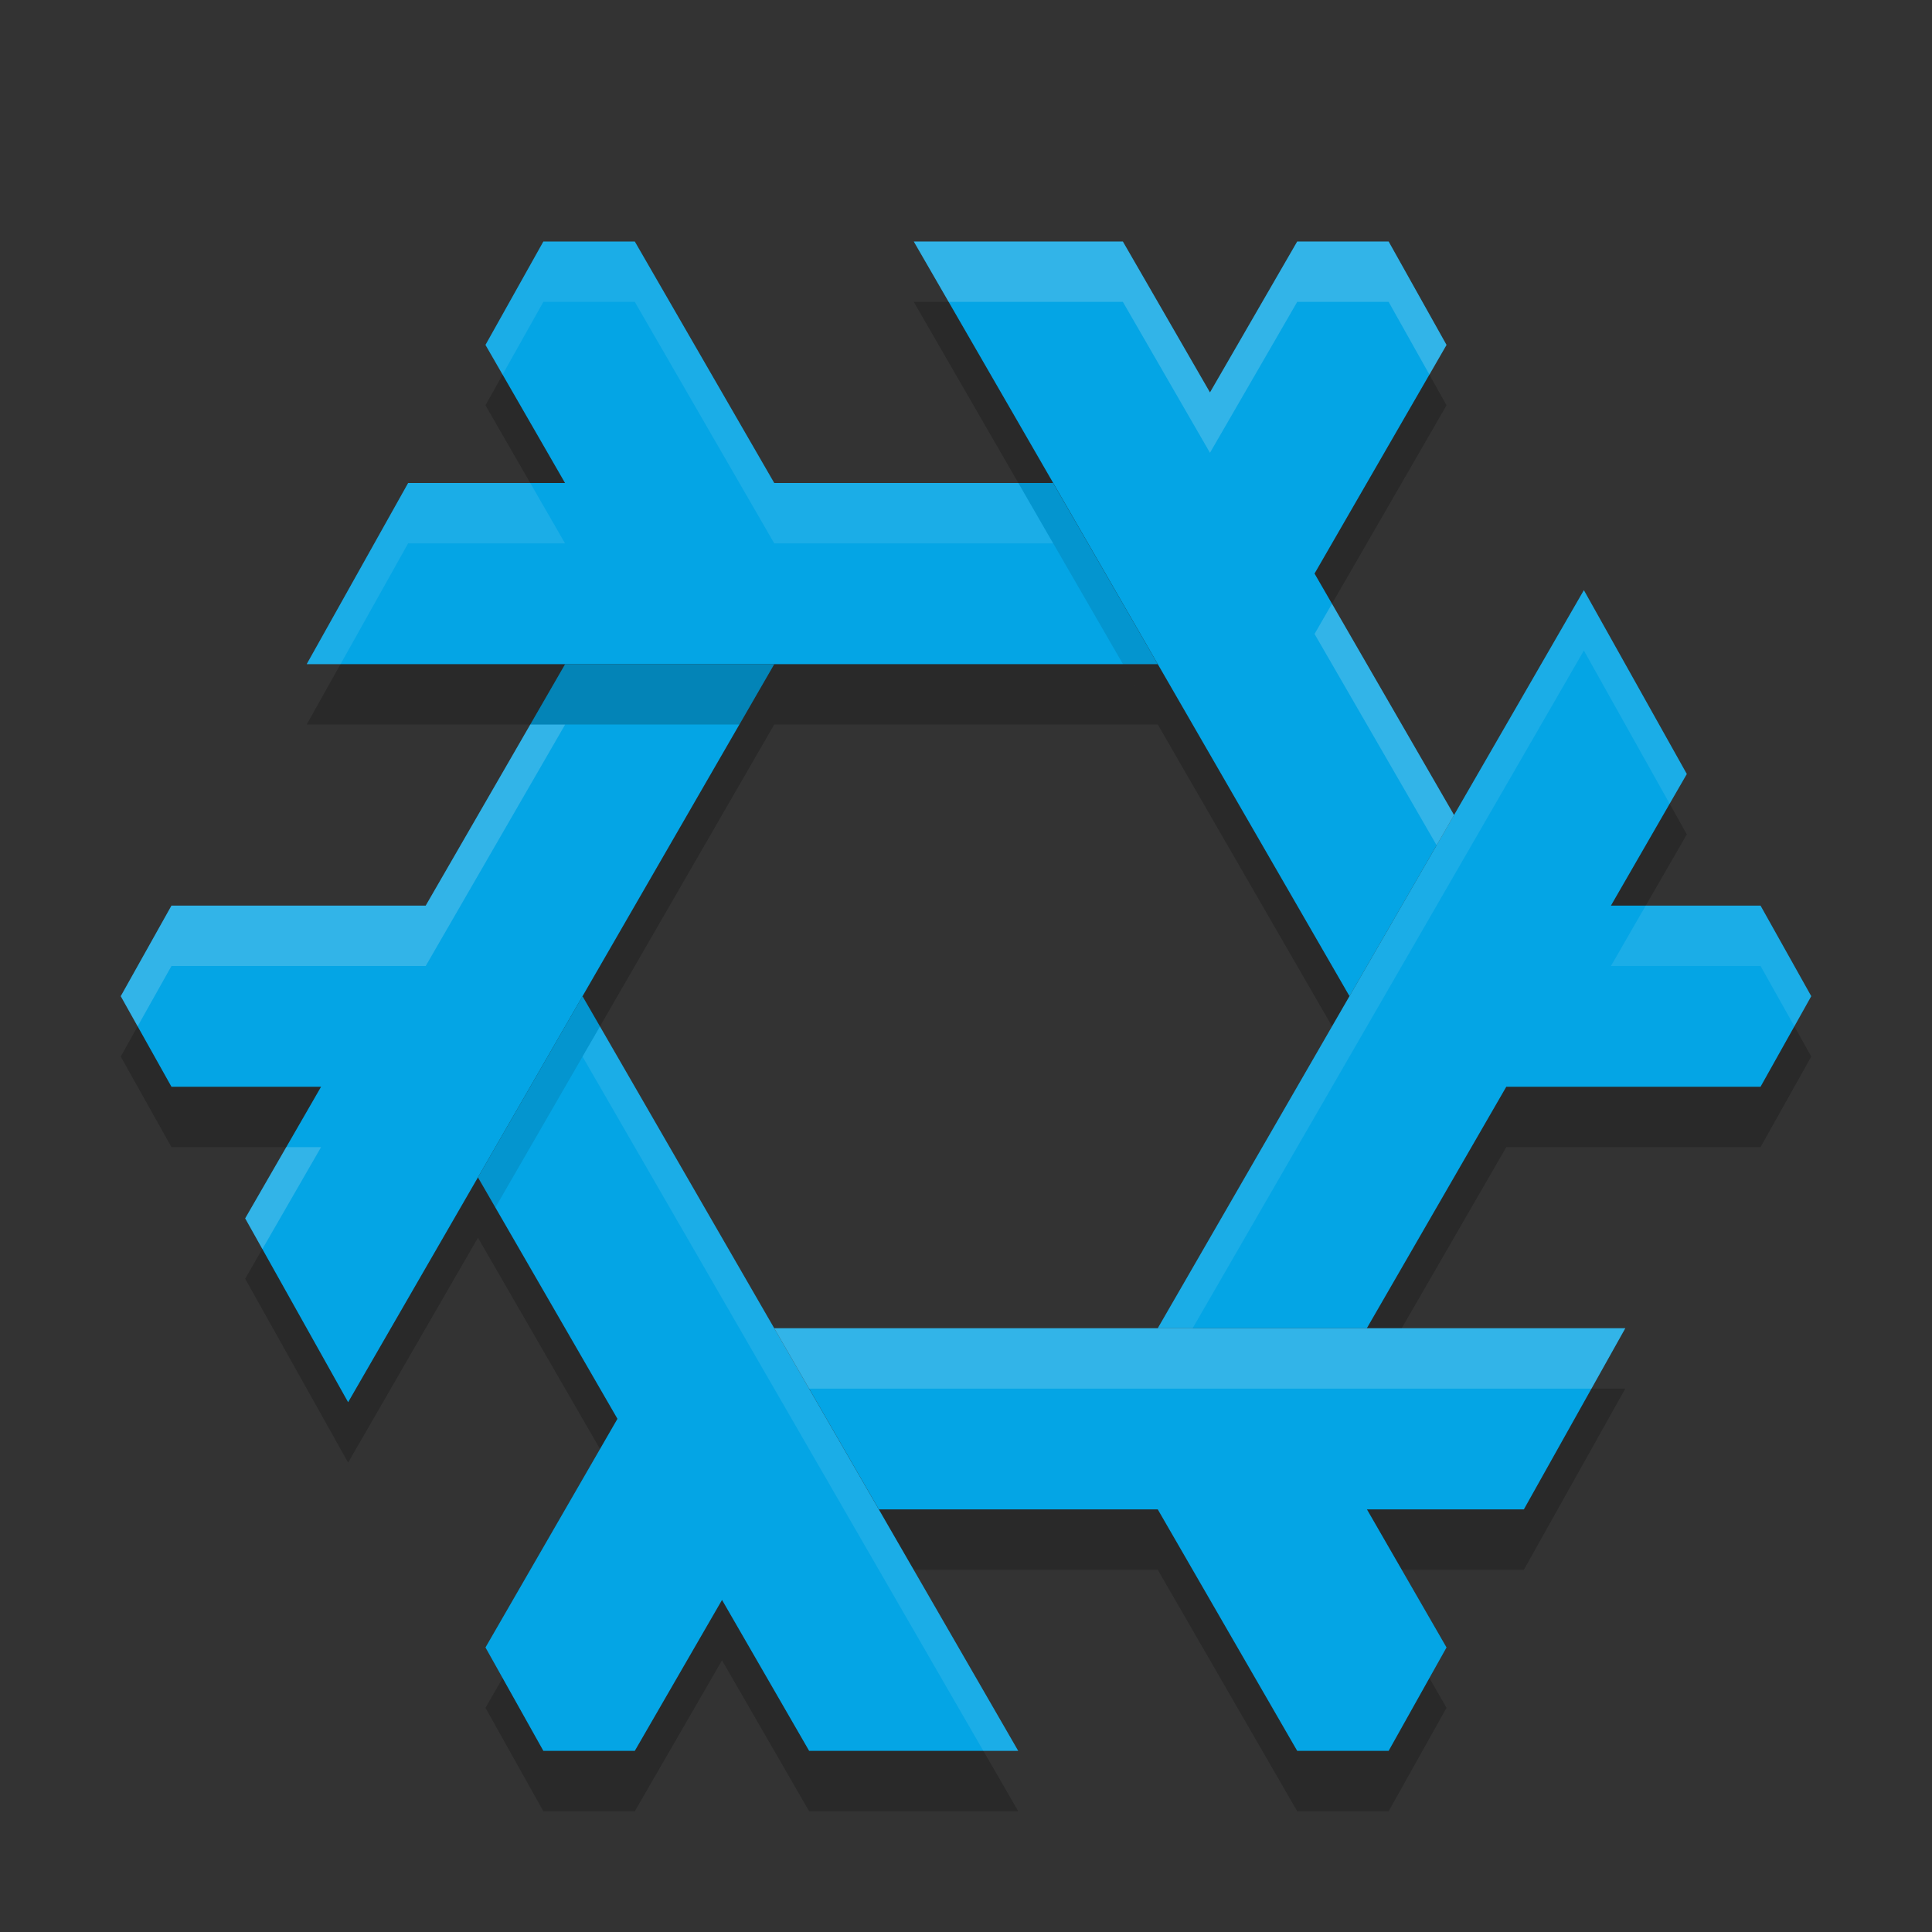 <svg xmlns="http://www.w3.org/2000/svg" width="32" height="32" version="1.1">
 <rect width="100%" height="100%" fill="#333333" stroke="none"/>
 <path style="opacity:0.2" d="M 12.824,23 14.557,26 H 19.176 L 21.486,30 H 23 L 23.959,28.287 22.641,26 H 25.24 L 26.92,23 Z M 9.361,12 7.051,16 H 2.84 L 2,17.5 2.84,19 H 5.318 L 4.061,21.18 5.766,24.225 12.824,12 Z M 24.084,14.5 21.773,10.5 23.959,6.713 23,5 H 21.486 L 20.041,7.5 18.598,5 H 15.135 L 22.352,17.5 M 26.234,10.775 19.176,23 H 22.639 L 24.949,19 H 29.16 L 30,17.5 29.16,16 H 26.682 L 27.939,13.82 Z M 9,5 8.041,6.713 9.359,9 H 6.76 L 5.08,12 H 19.176 L 17.443,9 H 12.824 L 10.514,5 Z M 9.648,17.5 7.916,20.5 10.227,24.5 8.041,28.287 9,30 H 10.514 L 11.959,27.5 13.402,30 H 16.865 Z"/>
 <path style="fill:#04a5e5" d="M 26.234,9.775 19.176,22 H 22.639 L 24.949,18 H 29.16 L 30,16.5 29.16,15 H 26.682 L 27.939,12.82 Z M 9,4 8.041,5.713 9.359,8 H 6.76 L 5.08,11 H 19.176 L 17.443,8 H 12.824 L 10.514,4 Z M 9.648,16.5 7.916,19.5 10.227,23.5 8.041,27.287 9,29 H 10.514 L 11.959,26.5 13.402,29 H 16.865 Z"/>
 <path style="fill:#04a5e5" d="M 12.824,22 14.557,25 H 19.176 L 21.486,29 H 23 L 23.959,27.287 22.641,25 H 25.24 L 26.92,22 Z M 9.361,11 7.051,15 H 2.84 L 2,16.5 2.84,18 H 5.318 L 4.061,20.18 5.766,23.225 12.824,11 Z M 24.084,13.5 21.773,9.5 23.959,5.713 23,4 H 21.486 L 20.041,6.5 18.598,4 H 15.135 L 22.352,16.5"/>
 <path style="opacity:0.2;fill:#eff1f5" d="M 15.135,4 15.713,5 H 18.598 L 20.041,7.5 21.486,5 H 23 L 23.676,6.205 23.959,5.713 23,4 H 21.486 L 20.041,6.5 18.598,4 Z M 22.062,10 21.773,10.5 23.795,14 24.084,13.5 Z M 8.783,12 7.051,15 H 2.84 L 2,16.5 2.279,17 2.84,16 H 7.051 L 9.361,12 Z M 4.742,19 4.061,20.18 4.346,20.688 5.318,19 Z M 12.824,22 13.402,23 H 26.359 L 26.92,22 Z"/>
 <path style="opacity:0.2" d="M 9.361,11 8.783,12 H 12.246 L 12.824,11 Z"/>
 <path style="opacity:0.1" d="M 16.867 8 L 18.6 11 L 19.176 11 L 17.443 8 L 16.867 8 z M 9.648 16.5 L 7.916 19.5 L 8.205 20 L 9.938 17 L 9.648 16.5 z"/>
 <path style="opacity:0.1;fill:#eff1f5" d="M 9 4 L 8.041 5.713 L 8.324 6.205 L 9 5 L 10.514 5 L 12.824 9 L 17.443 9 L 16.867 8 L 12.824 8 L 10.514 4 L 9 4 z M 6.76 8 L 5.08 11 L 5.641 11 L 6.76 9 L 9.359 9 L 8.783 8 L 6.76 8 z M 26.234 9.775 L 19.176 22 L 19.754 22 L 26.234 10.775 L 27.654 13.312 L 27.939 12.82 L 26.234 9.775 z M 27.258 15 L 26.682 16 L 29.16 16 L 29.721 17 L 30 16.5 L 29.16 15 L 27.258 15 z M 9.938 17 L 9.648 17.5 L 16.287 29 L 16.865 29 L 9.938 17 z"/>
</svg>
